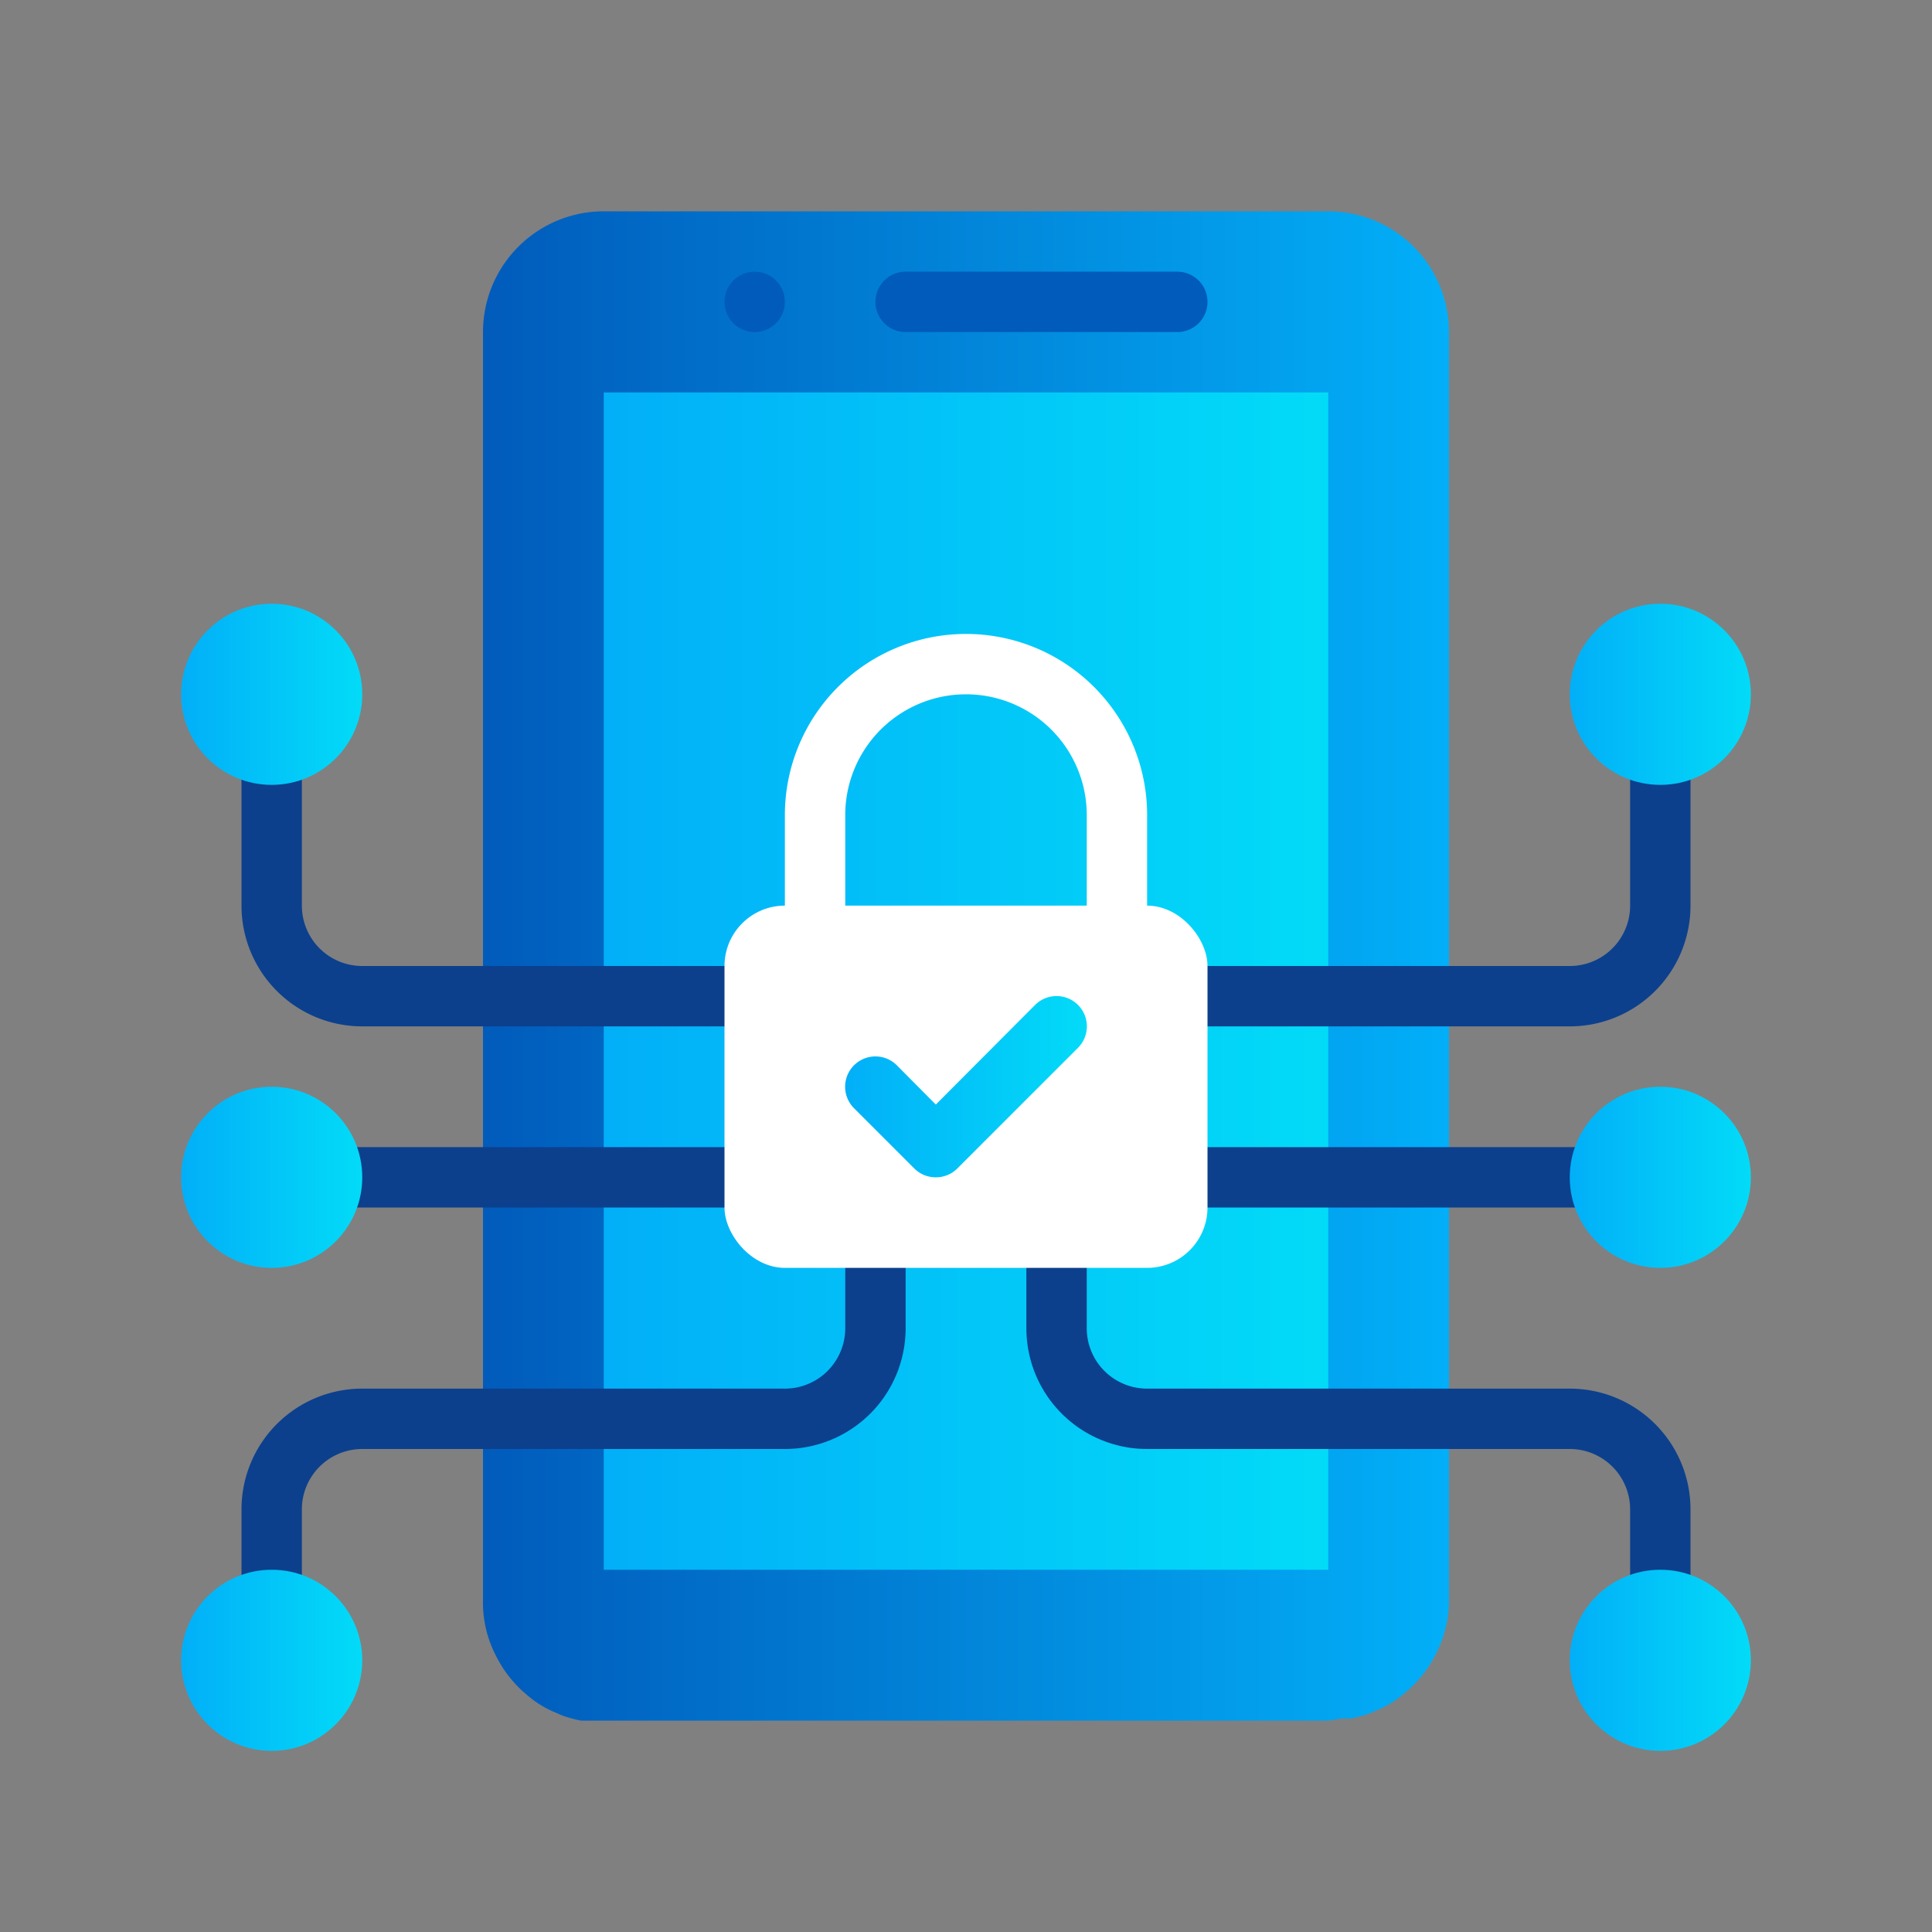 <svg xmlns="http://www.w3.org/2000/svg" xmlns:xlink="http://www.w3.org/1999/xlink" viewBox="0 0 64 64"><rect x="0" y="0" width="64" height="64" fill="#808080" stroke="none"/><defs><linearGradient id="b" x1="16" x2="48" y1="32" y2="32" gradientUnits="userSpaceOnUse"><stop offset="0" stop-color="#015bbb"/><stop offset="1" stop-color="#02aff8"/></linearGradient><linearGradient id="a" x1="20" x2="44" y1="32.5" y2="32.5" gradientUnits="userSpaceOnUse"><stop offset="0" stop-color="#02aff8"/><stop offset="1" stop-color="#02dbf8"/></linearGradient><linearGradient id="c" x1="6" x2="12" y1="55" y2="55" xlink:href="#a"/><linearGradient id="d" x1="52" x2="58" y1="55" y2="55" xlink:href="#a"/><linearGradient id="e" x1="28" x2="36" y1="36" y2="36" xlink:href="#a"/><linearGradient id="f" x1="6" x2="12" y1="39" y2="39" xlink:href="#a"/><linearGradient id="g" x1="52" x2="58" y1="39" y2="39" xlink:href="#a"/><linearGradient id="h" x1="6" x2="12" y1="23" y2="23" xlink:href="#a"/><linearGradient id="i" x1="52" x2="58" y1="23" y2="23" xlink:href="#a"/></defs><g data-name="system protection"><path fill="url(#b)" d="M48,11V53a3.8,3.8,0,0,1-.38,1.68,4.67,4.67,0,0,1-.27.49,3.79,3.79,0,0,1-.34.45,3.59,3.59,0,0,1-.39.39,4.08,4.08,0,0,1-.39.31,3.4,3.4,0,0,1-.68.36,1.88,1.88,0,0,1-.3.12,3.8,3.8,0,0,1-.51.13l-.3,0L44,57H20l-.44,0-.3,0a3.8,3.8,0,0,1-.51-.13,1.88,1.88,0,0,1-.3-.12,3.4,3.4,0,0,1-.68-.36,4.08,4.08,0,0,1-.39-.31,3.59,3.59,0,0,1-.39-.39,3.79,3.79,0,0,1-.34-.45,4.67,4.67,0,0,1-.27-.49A3.8,3.8,0,0,1,16,53V11a4,4,0,0,1,4-4H44A4,4,0,0,1,48,11Z"/><circle cx="25" cy="10" r="1" fill="#015bbb"/><path fill="#015bbb" d="M39,11H30a1,1,0,0,1,0-2h9a1,1,0,0,1,0,2Z"/><rect width="24" height="39" x="20" y="13" fill="url(#a)"/><path fill="#fff" d="M37,31a1,1,0,0,1-1-1V27a4,4,0,0,0-8,0v3a1,1,0,0,1-2,0V27a6,6,0,0,1,12,0v3A1,1,0,0,1,37,31Z"/><path fill="#0c408d" d="M9 54a1 1 0 0 1-1-1V50a4 4 0 0 1 4-4H26a2 2 0 0 0 2-2V42a1 1 0 0 1 2 0v2a4 4 0 0 1-4 4H12a2 2 0 0 0-2 2v3A1 1 0 0 1 9 54zM55 54a1 1 0 0 1-1-1V50a2 2 0 0 0-2-2H38a4 4 0 0 1-4-4V42a1 1 0 0 1 2 0v2a2 2 0 0 0 2 2H52a4 4 0 0 1 4 4v3A1 1 0 0 1 55 54z"/><circle cx="9" cy="55" r="3" fill="url(#c)"/><circle cx="55" cy="55" r="3" fill="url(#d)"/><path fill="#0c408d" d="M24 40H11a1 1 0 0 1 0-2H24a1 1 0 0 1 0 2zM53 40H40a1 1 0 0 1 0-2H53a1 1 0 0 1 0 2zM24 34H12a4 4 0 0 1-4-4V25a1 1 0 0 1 2 0v5a2 2 0 0 0 2 2H24a1 1 0 0 1 0 2zM52 34H40a1 1 0 0 1 0-2H52a2 2 0 0 0 2-2V25a1 1 0 0 1 2 0v5A4 4 0 0 1 52 34z"/><rect width="16" height="12" x="24" y="30" fill="#fff" rx="2" ry="2"/><path fill="url(#e)" d="M31,39a1,1,0,0,1-.71-.29l-2-2a1,1,0,0,1,1.42-1.42L31,36.59l3.29-3.3a1,1,0,0,1,1.42,1.42l-4,4A1,1,0,0,1,31,39Z"/><circle cx="9" cy="39" r="3" fill="url(#f)"/><circle cx="55" cy="39" r="3" fill="url(#g)"/><circle cx="9" cy="23" r="3" fill="url(#h)"/><circle cx="55" cy="23" r="3" fill="url(#i)"/></g></svg>